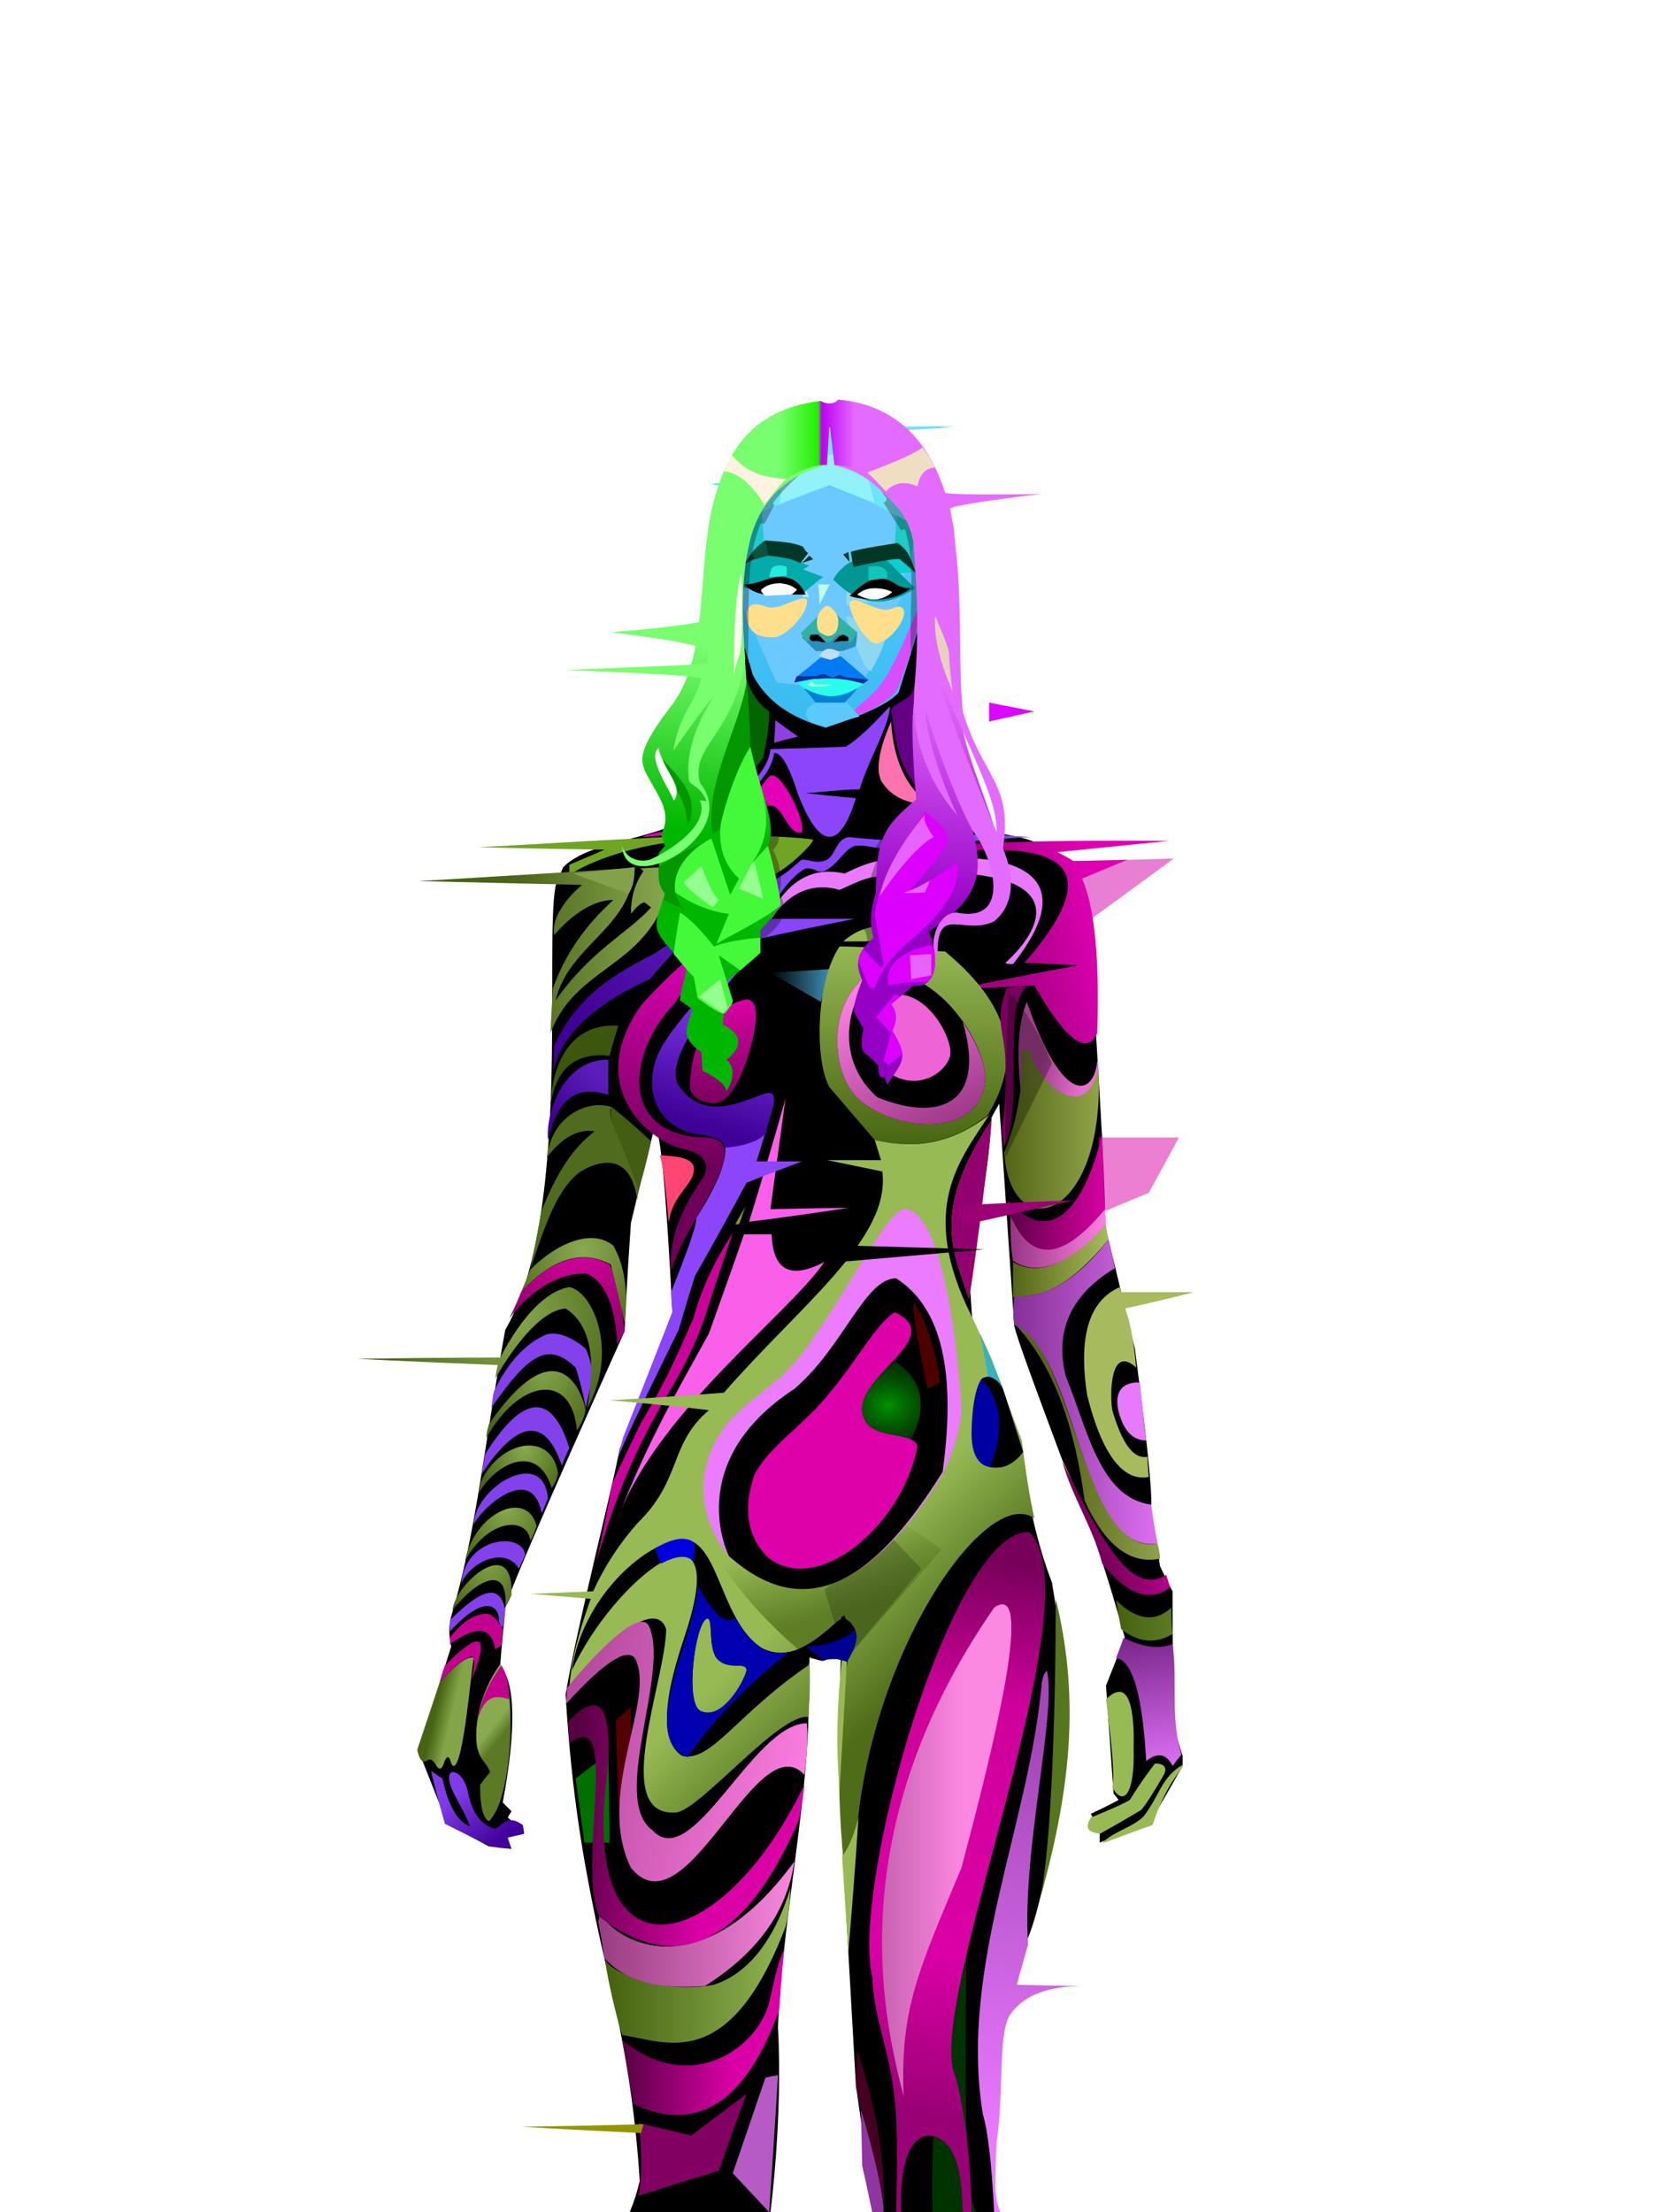 <?xml version="1.0" encoding="UTF-8"?><svg width="1320px" height="1760px" viewBox="0 0 1320 1760" version="1.1" xmlns="http://www.w3.org/2000/svg" xmlns:xlink="http://www.w3.org/1999/xlink"><defs><linearGradient x1="45%" y1="58%" x2="56%" y2="58%" id="id-76160"><stop stop-color="#036400" offset="0%"></stop><stop stop-color="#640083" offset="100%"></stop></linearGradient><linearGradient x1="100%" y1="14%" x2="36%" y2="14%" id="id-76161"><stop stop-color="#8AA94F" offset="0%"></stop><stop stop-color="#496318" offset="100%"></stop></linearGradient><linearGradient x1="79%" y1="12%" x2="21%" y2="81%" id="id-76162"><stop stop-color="#5C1DBB" offset="0%"></stop><stop stop-color="#400097" offset="100%"></stop></linearGradient><linearGradient x1="77%" y1="12%" x2="22%" y2="81%" id="id-76163"><stop stop-color="#5C1DBB" offset="0%"></stop><stop stop-color="#400097" offset="100%"></stop></linearGradient><linearGradient x1="50%" y1="13%" x2="50%" y2="73%" id="id-76164"><stop stop-color="#E300B7" offset="0%"></stop><stop stop-color="#6F0057" offset="100%"></stop></linearGradient><linearGradient x1="26%" y1="31%" x2="78%" y2="84%" id="id-76165"><stop stop-color="#7F3BE9" offset="0%"></stop><stop stop-color="#42019B" offset="100%"></stop></linearGradient><linearGradient x1="48%" y1="38%" x2="52%" y2="50%" id="id-76166"><stop stop-color="#89AA4E" offset="0%"></stop><stop stop-color="#5C7A26" offset="100%"></stop></linearGradient><linearGradient x1="63%" y1="50%" x2="37%" y2="38%" id="id-76167"><stop stop-color="#84A547" offset="0%"></stop><stop stop-color="#476314" offset="100%"></stop></linearGradient><radialGradient cx="58%" cy="24%" r="100%" id="id-76168" fx="58%" fy="24%" gradientTransform=" translate(0.578,0.238) scale(0.761,1) rotate(90) translate(-0.578,-0.238)"><stop stop-color="#8AAB50" offset="0%"></stop><stop stop-color="#496515" offset="100%"></stop></radialGradient><radialGradient cx="58%" cy="24%" r="100%" id="id-76169" fx="58%" fy="24%" gradientTransform=" translate(0.578,0.238) scale(0.755,1) rotate(90) translate(-0.578,-0.238)"><stop stop-color="#8AAB50" offset="0%"></stop><stop stop-color="#496515" offset="100%"></stop></radialGradient><radialGradient cx="58%" cy="24%" r="100%" id="id-76170" fx="58%" fy="24%" gradientTransform=" translate(0.578,0.238) scale(0.602,1) rotate(90) translate(-0.578,-0.238)"><stop stop-color="#8AAB50" offset="0%"></stop><stop stop-color="#496515" offset="100%"></stop></radialGradient><radialGradient cx="58%" cy="24%" r="100%" id="id-76171" fx="58%" fy="24%" gradientTransform=" translate(0.578,0.238) scale(0.665,1) rotate(90) translate(-0.578,-0.238)"><stop stop-color="#8AAB50" offset="0%"></stop><stop stop-color="#496515" offset="100%"></stop></radialGradient><radialGradient cx="58%" cy="24%" r="100%" id="id-76172" fx="58%" fy="24%" gradientTransform=" translate(0.578,0.238) scale(0.500,1) rotate(90) translate(-0.578,-0.238)"><stop stop-color="#8AAB50" offset="0%"></stop><stop stop-color="#496515" offset="100%"></stop></radialGradient><radialGradient cx="60%" cy="0%" r="93%" id="id-76173" fx="60%" fy="0%" gradientTransform=" translate(0.604,0) scale(0.769,1) rotate(149) translate(-0.604,0)"><stop stop-color="#DD00A4" offset="0%"></stop><stop stop-color="#97006F" offset="100%"></stop></radialGradient><radialGradient cx="58%" cy="24%" r="100%" id="id-76174" fx="58%" fy="24%" gradientTransform=" translate(0.578,0.238) scale(0.823,1) rotate(90) translate(-0.578,-0.238)"><stop stop-color="#8AAB50" offset="0%"></stop><stop stop-color="#496515" offset="100%"></stop></radialGradient><linearGradient x1="26%" y1="47%" x2="9%" y2="91%" id="id-76175"><stop stop-color="#8A44FA" offset="0%"></stop><stop stop-color="#3E0096" offset="100%"></stop></linearGradient><linearGradient x1="75%" y1="50%" x2="39%" y2="58%" id="id-76176"><stop stop-color="#DF00B2" offset="0%"></stop><stop stop-color="#A50081" offset="100%"></stop></linearGradient><linearGradient x1="50%" y1="0%" x2="50%" y2="100%" id="id-76177"><stop stop-color="#DB00A5" offset="0%"></stop><stop stop-color="#76005B" offset="100%"></stop></linearGradient><linearGradient x1="100%" y1="50%" x2="0%" y2="50%" id="id-76178"><stop stop-color="#3C8CB5" offset="0%"></stop><stop stop-color="#3E8FB0" offset="100%" stop-opacity="0"></stop></linearGradient><linearGradient x1="50%" y1="0%" x2="50%" y2="100%" id="id-76179"><stop stop-color="#95B753" offset="0%"></stop><stop stop-color="#476310" offset="100%"></stop></linearGradient><linearGradient x1="20%" y1="11%" x2="61%" y2="100%" id="id-76180"><stop stop-color="#FF80E4" offset="0%"></stop><stop stop-color="#993584" offset="100%"></stop></linearGradient><linearGradient x1="77%" y1="82%" x2="23%" y2="64%" id="id-76181"><stop stop-color="#E670CE" offset="0%"></stop><stop stop-color="#A53E8F" offset="100%"></stop></linearGradient><linearGradient x1="0%" y1="50%" x2="100%" y2="50%" id="id-76182"><stop stop-color="#546516" offset="0%"></stop><stop stop-color="#94A84C" offset="100%"></stop></linearGradient><linearGradient x1="53%" y1="66%" x2="65%" y2="84%" id="id-76183"><stop stop-color="#97BA55" offset="0%"></stop><stop stop-color="#4F6C19" offset="100%"></stop></linearGradient><linearGradient x1="37%" y1="40%" x2="50%" y2="79%" id="id-76184"><stop stop-color="#5B7A22" offset="0%" stop-opacity="0"></stop><stop stop-color="#5E7D25" offset="100%"></stop></linearGradient><linearGradient x1="50%" y1="0%" x2="58%" y2="100%" id="id-76185"><stop stop-color="#7C278E" offset="0%"></stop><stop stop-color="#DA6EF0" offset="100%"></stop></linearGradient><linearGradient x1="100%" y1="50%" x2="0%" y2="50%" id="id-76186"><stop stop-color="#5C7A23" offset="0%"></stop><stop stop-color="#45610F" offset="100%"></stop></linearGradient><linearGradient x1="82%" y1="50%" x2="18%" y2="84%" id="id-76187"><stop stop-color="#B60089" offset="0%"></stop><stop stop-color="#570042" offset="100%"></stop></linearGradient><linearGradient x1="100%" y1="58%" x2="29%" y2="58%" id="id-76188"><stop stop-color="#8EA149" offset="0%"></stop><stop stop-color="#566619" offset="100%"></stop></linearGradient><linearGradient x1="100%" y1="50%" x2="0%" y2="50%" id="id-76189"><stop stop-color="#DC6FF0" offset="0%"></stop><stop stop-color="#853096" offset="100%"></stop></linearGradient><linearGradient x1="100%" y1="50%" x2="0%" y2="50%" id="id-76190"><stop stop-color="#A7BC5B" offset="0%"></stop><stop stop-color="#556517" offset="100%"></stop></linearGradient><linearGradient x1="100%" y1="50%" x2="0%" y2="50%" id="id-76191"><stop stop-color="#FD81E4" offset="0%"></stop><stop stop-color="#983583" offset="100%"></stop></linearGradient><filter width="119%" height="104%" x="-9%" y="-2%" id="id-76192" filterUnits="objectBoundingBox"><feGaussianBlur in="SourceGraphic" stdDeviation="1"></feGaussianBlur></filter><filter width="157%" height="113%" x="-28%" y="-6%" id="id-76193" filterUnits="objectBoundingBox"><feGaussianBlur in="SourceGraphic" stdDeviation="3"></feGaussianBlur></filter><linearGradient x1="100%" y1="50%" x2="0%" y2="50%" id="id-76194"><stop stop-color="#D700A2" offset="0%"></stop><stop stop-color="#5A0045" offset="100%"></stop></linearGradient><linearGradient x1="68%" y1="50%" x2="0%" y2="50%" id="id-76195"><stop stop-color="#DA00A6" offset="0%"></stop><stop stop-color="#570042" offset="100%"></stop></linearGradient><linearGradient x1="100%" y1="50%" x2="2%" y2="50%" id="id-76196"><stop stop-color="#94B754" offset="0%"></stop><stop stop-color="#466210" offset="100%"></stop></linearGradient><linearGradient x1="100%" y1="50%" x2="0%" y2="50%" id="id-76197"><stop stop-color="#F987DE" offset="0%"></stop><stop stop-color="#973D80" offset="100%"></stop></linearGradient><linearGradient x1="58%" y1="55%" x2="2%" y2="50%" id="id-76198"><stop stop-color="#DB00A5" offset="0%"></stop><stop stop-color="#590044" offset="100%"></stop></linearGradient><linearGradient x1="93%" y1="80%" x2="-9%" y2="50%" id="id-76199"><stop stop-color="#FC7EE1" offset="0%"></stop><stop stop-color="#B1479A" offset="100%"></stop></linearGradient><linearGradient x1="53%" y1="5%" x2="49%" y2="86%" id="id-76200"><stop stop-color="#78005B" offset="0%"></stop><stop stop-color="#CE009B" offset="25%"></stop><stop stop-color="#DB00A5" offset="71%"></stop><stop stop-color="#9A0075" offset="100%"></stop></linearGradient><linearGradient x1="64%" y1="43%" x2="0%" y2="43%" id="id-76201"><stop stop-color="#FC89E1" offset="0%"></stop><stop stop-color="#AC4C95" offset="100%"></stop></linearGradient><linearGradient x1="48%" y1="88%" x2="51%" y2="13%" id="id-76202"><stop stop-color="#EA7AFF" offset="0%"></stop><stop stop-color="#A547B8" offset="100%"></stop></linearGradient><radialGradient cx="51%" cy="58%" r="134%" id="id-76203" fx="51%" fy="58%" gradientTransform=" translate(0.509,0.584) scale(1,0.816) rotate(7) translate(-0.509,-0.584)"><stop stop-color="#00C400" offset="0%" stop-opacity="0.748"></stop><stop stop-color="#000000" offset="100%" stop-opacity="0"></stop></radialGradient><linearGradient x1="63%" y1="15%" x2="50%" y2="100%" id="id-76204"><stop stop-color="#57CBFF" offset="0%"></stop><stop stop-color="#3ABCF1" offset="100%"></stop></linearGradient><filter width="104%" height="104%" x="-2%" y="-2%" id="id-76205" filterUnits="objectBoundingBox"><feGaussianBlur in="SourceGraphic" stdDeviation="1"></feGaussianBlur></filter><filter width="119%" height="114%" x="-9%" y="-7%" id="id-76206" filterUnits="objectBoundingBox"><feGaussianBlur in="SourceGraphic" stdDeviation="1"></feGaussianBlur></filter><filter width="121%" height="112%" x="-10%" y="-6%" id="id-76207" filterUnits="objectBoundingBox"><feGaussianBlur in="SourceGraphic" stdDeviation="1"></feGaussianBlur></filter><filter width="125%" height="125%" x="-12%" y="-12%" id="id-76208" filterUnits="objectBoundingBox"><feGaussianBlur in="SourceGraphic" stdDeviation="1"></feGaussianBlur></filter><filter width="133%" height="114%" x="-17%" y="-7%" id="id-76209" filterUnits="objectBoundingBox"><feGaussianBlur in="SourceGraphic" stdDeviation="1"></feGaussianBlur></filter><filter width="117%" height="132%" x="-8%" y="-16%" id="id-76210" filterUnits="objectBoundingBox"><feGaussianBlur in="SourceGraphic" stdDeviation="2"></feGaussianBlur></filter><filter width="127%" height="150%" x="-14%" y="-25%" id="id-76211" filterUnits="objectBoundingBox"><feGaussianBlur in="SourceGraphic" stdDeviation="3"></feGaussianBlur></filter><filter width="114%" height="123%" x="-7%" y="-11%" id="id-76212" filterUnits="objectBoundingBox"><feGaussianBlur in="SourceGraphic" stdDeviation="1"></feGaussianBlur></filter><filter width="113%" height="127%" x="-7%" y="-13%" id="id-76213" filterUnits="objectBoundingBox"><feGaussianBlur in="SourceGraphic" stdDeviation="1"></feGaussianBlur></filter><filter width="139%" height="151%" x="-19%" y="-25%" id="id-76214" filterUnits="objectBoundingBox"><feGaussianBlur in="SourceGraphic" stdDeviation="1"></feGaussianBlur></filter><filter width="142%" height="166%" x="-21%" y="-33%" id="id-76215" filterUnits="objectBoundingBox"><feGaussianBlur in="SourceGraphic" stdDeviation="1"></feGaussianBlur></filter><filter width="103%" height="108%" x="-2%" y="-4%" id="id-76216" filterUnits="objectBoundingBox"><feGaussianBlur in="SourceGraphic" stdDeviation="1"></feGaussianBlur></filter><filter width="182%" height="252%" x="-41%" y="-76%" id="id-76217" filterUnits="objectBoundingBox"><feGaussianBlur in="SourceGraphic" stdDeviation="20"></feGaussianBlur></filter><filter width="114%" height="127%" x="-7%" y="-13%" id="id-76218" filterUnits="objectBoundingBox"><feGaussianBlur in="SourceGraphic" stdDeviation="1"></feGaussianBlur></filter><filter width="137%" height="164%" x="-19%" y="-32%" id="id-76219" filterUnits="objectBoundingBox"><feGaussianBlur in="SourceGraphic" stdDeviation="1"></feGaussianBlur></filter><filter width="114%" height="151%" x="-7%" y="-25%" id="id-76220" filterUnits="objectBoundingBox"><feGaussianBlur in="SourceGraphic" stdDeviation="1"></feGaussianBlur></filter><linearGradient x1="51%" y1="41%" x2="50%" y2="75%" id="id-76221"><stop stop-color="#E46BFF" offset="0%"></stop><stop stop-color="#9400C4" offset="100%"></stop></linearGradient><linearGradient x1="50%" y1="36%" x2="49%" y2="63%" id="id-76222"><stop stop-color="#78FE6F" offset="0%"></stop><stop stop-color="#00B700" offset="100%"></stop></linearGradient><linearGradient x1="45%" y1="13%" x2="61%" y2="13%" id="id-76223"><stop stop-color="#78FE6F" offset="0%"></stop><stop stop-color="#22F000" offset="51%"></stop><stop stop-color="#BD00F3" offset="56%"></stop><stop stop-color="#E46BFF" offset="100%"></stop></linearGradient></defs><g transform=" translate(284,318)" id="id-76224"><polygon points="307 198 294 295 466 340 442 198" fill="url(#id-76160)" id="id-76225"></polygon><g transform=" translate(0,2)" id="id-76226"><path d=" M 510,1440 C 444,1440 411,1440 411,1440 C 402,1373 397,1339 397,1339 C 388,1183 384,1105 384,1105 C 384,1062 384,1027 385,998 C 371,1002 363,1000 357,998 C 368,1073 338,1201 335,1293 C 339,1364 329,1440 329,1440 C 254,1440 217,1440 217,1440 C 220,1433 223,1424 225,1415 C 219,1319 201,1260 190,1207 C 181,1163 171,1111 166,1028 C 176,970 203,865 209,833 C 237,760 251,724 251,724 C 246,630 242,581 237,576 C 224,627 218,653 218,653 C 214,711 213,739 213,739 C 148,884 116,958 118,961 C 115,990 114,1005 114,1005 C 126,1019 127,1055 116,1114 C 121,1119 123,1121 123,1121 C 121,1124 120,1126 120,1126 C 129,1134 133,1137 133,1137 C 123,1140 118,1141 118,1141 C 120,1147 120,1150 120,1150 C 110,1149 105,1149 105,1149 C 83,1137 72,1131 72,1131 C 57,1093 49,1073 49,1073 C 66,1018 75,990 75,990 C 73,981 73,974 75,966 C 95,899 100,837 118,738 C 171,648 149,435 158,385 C 160,380 162,375 164,370 C 194,340 272,355 323,283 C 326,270 328,258 328,246 C 317,239 309,224 305,201 C 297,200 292,197 290,193 C 286,179 283,174 283,153 C 282,144 285,138 289,135 C 289,56 316,16 371,13 C 413,17 458,23 460,125 C 463,132 468,138 470,145 C 472,171 467,190 456,201 C 449,201 450,216 441,232 C 438,237 427,240 425,245 C 430,269 426,311 492,340 C 519,344 535,347 541,351 C 556,357 566,362 571,367 C 591,407 588,502 588,502 C 594,597 596,647 595,654 C 611,720 619,753 619,753 C 628,822 633,865 632,882 C 637,911 639,926 639,926 C 645,939 649,946 649,946 C 649,1017 650,1052 650,1052 C 654,1069 657,1077 657,1077 C 657,1082 657,1085 657,1085 C 640,1115 631,1130 631,1130 C 604,1140 591,1146 591,1146 C 591,1140 591,1137 591,1137 C 586,1128 584,1123 584,1123 C 599,1116 606,1112 606,1112 C 604,1109 602,1107 602,1107 C 598,1050 596,1021 596,1021 C 606,996 611,983 611,983 C 595,925 579,878 561,841 C 539,782 526,747 523,735 C 515,617 511,558 511,558 C 509,562 507,565 505,569 C 503,616 487,692 487,692 C 489,721 490,736 490,736 C 508,769 520,799 527,827 C 533,871 541,908 553,939 C 564,1005 568,1043 566,1053 C 555,1142 544,1199 533,1224 L 510,1306 C 504,1387 504,1432 510,1440 Z" fill="#000000" id="id-76227"></path><g transform=" translate(0,242)" id="id-76228"><path d=" M 425,12 C 415,35 413,50 417,59 C 424,71 437,78 456,78 C 437,65 427,43 425,12 Z" fill="#FF72B0" id="id-76229"></path><path d=" M 397,73 C 384,115 368,114 351,70 C 344,48 338,37 332,37 C 329,58 305,76 288,86 C 292,77 327,58 329,34 C 369,33 389,32 389,32 C 399,26 410,15 424,0 C 424,15 407,42 400,66 C 387,66 373,68 357,69 C 384,72 397,73 397,73 Z" fill="#8C45FB" id="id-76230"></path><path d=" M 351,24 C 338,27 332,29 332,29 L 333,11 C 345,20 351,24 351,24 Z" fill="#903FE3" id="id-76231"></path><path d=" M 307,103 C 273,101 247,102 228,104 C 228,100 277,97 296,86 C 321,71 326,54 330,55 C 338,53 357,90 354,100 C 343,104 339,77 328,79 C 314,85 307,93 307,103 Z" fill="#E300B7" id="id-76232"></path><path d=" M 363,106 C 363,110 334,138 323,136 C 319,129 311,109 284,107 C 252,104 199,115 169,134 C 169,129 169,126 169,126 C 188,118 197,114 197,114 C 131,113 97,112 97,112 C 138,110 181,107 226,105 C 284,101 345,103 363,106 Z" fill="#70A424" id="id-76233"></path><path d=" M 218,165 C 218,152 221,141 228,131 C 226,129 225,129 225,129 C 236,128 245,128 251,128 C 241,209 176,201 154,260 C 155,236 156,224 156,224 C 166,196 183,173 204,154 C 179,154 157,182 157,182 C 155,171 162,157 179,142 C 92,140 49,139 49,139 C 147,133 204,130 221,128 C 218,177 169,189 158,234 C 186,194 216,180 234,160 L 229,156 C 226,156 223,159 218,165 Z" fill="url(#id-76161)" id="id-76234"></path><path d=" M 216,149 L 172,133 L 221,128 C 221,139 219,145 216,149 Z" fill="#82A149" id="id-76235"></path><path d=" M 277,136 C 271,130 265,128 259,128 C 257,134 265,159 250,177 C 246,187 244,191 246,189 C 257,179 271,183 277,136 Z" fill="#89A94F" id="id-76236"></path><path d=" M 281,124 C 284,131 286,135 286,135 C 282,150 278,161 275,168 C 262,186 248,199 233,217 C 185,239 159,265 156,294 C 157,278 157,270 157,270 C 175,230 205,213 236,197 C 266,179 281,154 281,124 Z" fill="url(#id-76162)" id="id-76237"></path><path d=" M 208,254 C 203,270 201,278 201,278 C 174,275 158,288 154,318 C 154,307 158,251 208,254 Z" fill="#3C560D" id="id-76238"></path><path d=" M 200,281 C 200,293 200,303 200,309 C 163,297 156,331 152,345 C 150,327 162,281 200,281 Z" fill="url(#id-76163)" id="id-76239"></path><path d=" M 299,141 C 297,184 269,189 226,238 C 181,302 231,345 259,352 C 289,358 274,377 274,377 C 256,403 248,427 250,449 C 262,408 318,347 279,343 C 210,343 213,278 253,236 C 274,204 304,194 299,141 Z" fill="url(#id-76164)" id="id-76240"></path><path d=" M 203,319 C 197,330 218,358 224,385 C 227,375 231,361 234,346 C 218,331 207,322 203,319 Z" fill="#435E13" id="id-76241"></path><path d=" M 223,393 C 223,389 224,388 224,384 C 216,355 196,325 203,319 C 189,313 156,321 151,359 C 163,343 176,336 189,338 C 177,348 163,361 147,401 L 138,448 C 150,411 160,383 178,370 C 200,357 219,361 223,393 Z" fill="#506B1D" id="id-76242"></path><path d=" M 241,357 C 245,371 247,399 248,411 C 251,387 270,380 268,366 C 265,358 252,358 241,357 Z" fill="#FF4574" id="id-76243"></path><path d=" M 391,399 C 338,407 312,410 312,410 C 332,345 341,312 341,312 L 329,400 C 370,399 391,399 391,399 Z" fill="#F95FE8" id="id-76244"></path><path d=" M 354,362 C 325,373 310,379 310,379 C 283,429 269,453 269,453 C 260,482 256,496 256,496 C 226,557 210,590 208,598 C 210,587 212,581 212,581 C 238,515 251,482 251,482 C 250,471 250,466 250,466 C 263,433 270,414 270,407 C 286,382 294,363 293,351 C 310,346 325,339 325,339 L 318,362 C 342,362 354,362 354,362 Z" fill="#8C45FB" id="id-76245"></path><path d=" M 304,412 C 302,412 301,412 301,412 L 309,398 C 306,407 304,412 304,412 Z" fill="#91951F" id="id-76246"></path><path d=" M 299,419 C 284,442 274,464 268,486 C 250,528 241,545 226,570 C 211,601 203,618 203,619 C 199,641 195,662 190,682 C 203,638 218,595 251,541 C 262,522 272,502 279,479 C 292,439 299,419 299,419 Z" fill="#CC009A" id="id-76247"></path><path d=" M 308,420 C 322,420 330,420 330,420 C 331,449 345,456 372,442 C 343,484 243,558 209,642 C 232,584 254,546 280,499 C 299,446 308,420 308,420 Z" fill="#F95FE8" id="id-76248"></path><path d=" M 133,897 C 124,899 120,900 120,900 C 122,906 123,909 123,909 C 111,908 106,907 106,907 C 82,895 70,889 70,889 C 62,861 59,847 59,847 C 65,851 68,853 68,853 C 73,876 81,888 90,891 C 84,874 68,855 75,848 C 80,847 85,852 88,862 C 91,879 98,890 110,893 C 116,890 120,881 132,890 C 133,895 133,897 133,897 Z" fill="url(#id-76165)" id="id-76249"></path><path d=" M 114,762 C 127,776 125,868 105,887 C 100,884 98,875 98,858 C 103,851 106,848 106,848 C 102,837 94,838 95,815 C 96,797 102,779 114,762 Z" fill="url(#id-76166)" id="id-76250"></path><path d=" M 93,757 C 91,765 85,842 77,843 C 74,842 75,836 72,836 C 69,838 69,845 66,845 C 63,845 63,840 59,838 C 56,837 55,841 52,839 C 49,837 48,830 48,830 L 66,776 C 80,761 89,755 93,757 Z" fill="url(#id-76167)" id="id-76251"></path><path d=" M 96,807 C 100,790 108,785 121,790 C 121,780 120,771 115,763 C 104,778 98,792 96,807 Z" fill="#C40090" id="id-76252"></path><path d=" M 91,775 C 106,738 99,734 70,763 C 67,771 66,776 66,776 C 78,763 86,757 91,756 C 96,756 91,775 91,775 Z" fill="#C40090" id="id-76253"></path><path d=" M 110,750 C 107,732 95,731 74,746 C 74,743 74,741 74,741 C 83,729 92,723 101,722 C 109,720 116,734 116,734 L 115,747 C 112,749 110,750 110,750 Z" fill="#C40090" id="id-76254"></path><path d=" M 74,736 C 74,730 74,727 74,727 C 100,701 114,698 118,719 C 117,729 116,733 116,733 C 115,732 114,731 113,728 C 114,718 104,703 74,736 Z" fill="#8341EB" id="id-76255"></path><path d=" M 118,717 C 121,681 95,695 76,719 C 78,698 125,657 123,707 C 121,712 119,715 118,717 Z" fill="url(#id-76168)" id="id-76256"></path><path d=" M 129,686 C 132,679 134,675 134,675 C 131,656 86,661 83,698 C 89,682 117,667 129,686 Z" fill="#8341EB" id="id-76257"></path><path d=" M 86,680 C 104,646 136,644 138,664 C 141,658 141,658 143,652 C 135,622 93,642 86,680 Z" fill="url(#id-76169)" id="id-76258"></path><path d=" M 93,651 C 97,640 139,600 147,642 C 149,638 149,637 152,630 C 148,588 93,622 93,651 Z" fill="#8341EB" id="id-76259"></path><path d=" M 155,622 C 158,617 159,616 160,610 C 155,577 115,583 99,616 C 98,618 98,621 97,626 C 108,605 143,583 155,622 Z" fill="url(#id-76170)" id="id-76260"></path><path d=" M 163,604 C 167,594 169,590 169,590 C 155,545 132,547 102,595 L 99,611 C 128,567 150,565 163,604 Z" fill="#8341EB" id="id-76261"></path><path d=" M 175,576 C 177,573 180,569 182,560 C 178,540 157,496 105,571 C 104,575 103,578 103,582 C 129,535 171,529 175,576 Z" fill="url(#id-76171)" id="id-76262"></path><path d=" M 182,558 C 179,542 176,532 174,526 C 153,506 138,513 107,558 C 108,549 109,545 109,545 C 120,522 134,507 150,500 C 160,496 174,504 182,511 C 190,529 187,536 182,558 Z" fill="#8341EB" id="id-76263"></path><path d=" M 183,559 C 191,518 185,491 166,479 C 139,481 110,535 110,535 C 111,528 112,524 112,524 C 37,521 0,519 0,519 C 76,518 114,518 114,518 C 132,484 151,465 169,462 C 187,465 209,512 183,559 Z" fill="url(#id-76172)" id="id-76264"></path><path d=" M 207,508 C 211,501 213,497 213,497 C 210,471 206,453 201,444 C 166,424 131,465 131,465 C 125,480 121,487 121,487 C 140,463 161,451 182,451 C 207,460 207,508 207,508 Z" fill="url(#id-76173)" id="id-76265"></path><path d=" M 213,491 C 216,465 213,445 204,429 C 187,415 159,427 138,448 L 131,465 C 154,441 178,431 202,444 C 206,460 210,476 213,491 Z" fill="url(#id-76174)" id="id-76266"></path><path d=" M 326,339 C 317,350 293,351 293,351 C 291,345 285,342 274,341 C 241,337 227,308 239,278 C 248,255 290,215 304,192 C 314,172 307,159 319,139 C 333,144 350,124 354,122 C 357,121 366,126 374,122 C 381,118 381,106 391,104 C 432,108 451,108 489,102 C 511,102 536,104 536,104 C 516,105 502,106 493,107 C 464,110 440,113 423,113 C 408,113 408,110 396,111 C 386,115 385,124 372,131 C 366,133 364,128 357,129 C 352,131 337,143 326,169 C 373,169 396,169 396,169 C 366,175 341,180 320,185 C 319,186 318,189 317,190 C 314,206 243,269 255,300 C 279,339 323,303 330,308 C 336,312 326,330 326,339 Z" fill="url(#id-76175)" id="id-76267"></path><path d=" M 650,121 C 605,154 583,170 583,170 L 570,123 C 624,122 650,121 650,121 Z" fill="#D300A8" fill-opacity="0.500" id="id-76268"></path><path d=" M 594,402 C 618,392 630,387 630,387 C 646,358 654,343 654,343 L 590,343 C 592,382 594,402 594,402 Z" fill="#DA00A5" fill-opacity="0.500" id="id-76269"></path><path d=" M 330,169 C 328,169 327,169 327,169 C 342,139 362,127 388,133 C 412,121 427,119 434,127 C 465,116 599,108 522,205 C 519,205 517,205 516,204 C 549,174 570,125 432,133 C 429,136 428,137 428,137 C 411,132 400,139 384,146 C 364,140 344,147 330,169 Z" fill="#E979FF" id="id-76270"></path><path d=" M 437,116 C 452,110 462,110 467,115 C 499,116 626,96 531,204 C 560,205 574,206 574,206 C 509,218 477,225 477,225 C 518,223 539,222 539,222 C 564,266 581,278 589,260 C 591,201 587,160 577,137 L 613,122 C 585,123 570,123 570,123 C 562,118 557,116 557,116 L 646,107 C 532,106 462,109 437,116 Z" fill="url(#id-76176)" id="id-76271"></path><path d=" M 310,233 C 320,234 320,251 310,282 C 301,308 291,319 279,315 C 272,314 266,310 265,303 C 265,291 268,242 310,233 Z" fill="url(#id-76177)" id="id-76272"></path><path d=" M 376,209 C 372,227 369,235 369,235 L 329,212 C 360,210 376,209 376,209 Z" fill="url(#id-76178)" id="id-76273"></path><path d=" M 417,232 C 410,235 402,267 420,289 C 443,308 468,293 472,278 C 475,264 450,217 417,232 Z" fill="#EE63D5" id="id-76274"></path><path d=" M 386,191 C 400,191 427,193 468,195 C 526,243 526,285 502,325 C 476,346 446,353 412,345 C 412,345 400,331 376,303 C 364,282 365,219 384,191 C 385,191 385,191 385,191 Z M 409,211 C 372,238 381,286 391,302 C 409,336 497,351 500,296 C 500,268 462,205 409,211 Z" fill="url(#id-76179)" id="id-76275"></path><path d=" M 409,211 C 421,210 432,212 442,216 C 433,213 425,211 416,212 C 397,219 373,274 414,311 C 469,333 500,311 482,251 C 493,267 500,284 500,296 C 497,351 409,336 391,302 C 381,286 372,238 409,211 Z M 453,222 C 464,229 474,239 481,249 C 472,237 463,228 453,222 Z" fill="url(#id-76180)" id="id-76275"></path><path d=" M 589,282 C 587,308 563,322 533,235 C 526,252 525,275 528,305 C 568,333 584,321 590,292 C 590,288 590,285 589,282 Z" fill="url(#id-76181)" id="id-76277"></path><path d=" M 536,276 C 537,291 578,338 590,288 C 596,410 520,431 515,355 C 526,328 530,301 529,276 C 529,273 534,272 536,276 Z" fill="url(#id-76182)" id="id-76278"></path><path d=" M 533,223 C 530,222 522,223 517,224 C 506,254 517,258 516,291 C 517,317 513,337 513,337 C 514,343 514,347 515,350 C 531,319 513,238 533,223 Z" fill="#78005C" id="id-76279"></path><path d=" M 188,704 C 197,684 209,666 223,650 C 259,615 248,587 280,560 C 259,557 201,552 201,552 C 237,550 267,548 292,546 C 354,475 425,423 418,370 C 389,364 374,361 374,361 L 417,361 L 412,345 C 443,352 472,349 503,325 C 480,361 446,399 489,485 C 500,508 505,519 505,519 C 521,563 529,584 529,584 C 532,608 535,628 539,646 C 503,620 416,740 399,882 C 397,903 390,913 387,916 C 382,865 382,808 391,756 C 380,760 359,758 360,756 C 361,779 360,795 359,804 C 336,801 273,878 254,880 C 201,884 246,774 246,734 C 237,707 190,752 169,780 C 170,770 171,761 174,749 C 179,729 184,716 186,710 L 138,706 L 188,704 Z" fill="url(#id-76183)" id="id-76227"></path><path d=" M 465,671 L 391,756 C 377,758 366,758 358,756 C 312,718 291,686 270,650 C 333,646 390,610 465,671 Z" fill="url(#id-76184)" id="id-76281"></path><path d=" M 386,757 C 389,757 390,757 390,757 L 384,863 C 381,827 382,792 386,757 Z" fill="#97BA55" id="id-76282"></path><path d=" M 519,228 C 536,243 553,284 553,284 L 516,359 C 516,295 517,251 519,228 Z" fill="#000000" fill-opacity="0.300" id="id-76283"></path><path d=" M 591,897 C 586,896 583,895 582,893 C 580,890 584,884 584,884 C 596,879 606,875 615,870 C 624,855 635,841 635,841 C 642,841 645,844 642,850 C 635,862 629,872 624,878 C 609,887 591,897 591,897 Z" fill="#97BA55" id="id-76284"></path><path d=" M 657,842 C 657,847 645,854 633,890 C 612,897 594,905 593,904 C 604,894 617,892 626,883 C 639,866 640,852 657,842 Z" fill="#97BA55" id="id-76285"></path><path d=" M 596,790 C 601,829 603,852 601,860 C 610,876 619,865 618,829 C 619,788 611,775 596,790 Z" fill="#97BA55" id="id-76286"></path><path d=" M 649,843 C 644,833 637,832 628,839 C 625,786 617,759 604,757 C 608,747 610,741 610,741 C 626,749 639,750 649,746 C 653,776 647,803 656,834 C 651,840 649,843 649,843 Z" fill="url(#id-76185)" id="id-76287"></path><path d=" M 648,717 C 648,731 649,738 649,738 C 635,746 622,745 608,734 L 604,711 C 620,727 635,729 648,717 Z" fill="url(#id-76186)" id="id-76288"></path><path d=" M 647,701 C 646,698 645,694 644,691 C 618,707 596,672 561,600 C 569,629 586,654 593,682 C 613,707 631,713 647,701 Z" fill="url(#id-76187)" id="id-76289"></path><path d=" M 639,678 C 639,674 638,670 637,666 C 579,678 569,509 524,492 C 554,524 571,572 579,632 C 595,667 615,683 639,678 Z" fill="url(#id-76188)" id="id-76290"></path><path d=" M 637,666 C 635,655 633,644 632,635 C 591,630 581,574 564,533 C 555,497 568,468 603,447 C 600,431 598,424 598,424 C 575,454 550,471 523,469 C 522,479 522,487 523,492 C 573,513 576,676 637,666 Z" fill="url(#id-76189)" id="id-76291"></path><path d=" M 630,613 C 629,602 629,597 629,597 C 618,599 609,587 601,560 C 599,548 599,507 620,526 C 618,504 615,488 611,479 C 648,471 666,466 666,466 C 627,466 608,466 608,466 C 607,463 607,462 607,462 C 582,473 574,502 581,548 C 593,596 610,617 630,613 Z" fill="#A7BB5E" id="id-76292"></path><path d=" M 623,538 C 626,569 628,584 628,584 C 617,584 610,576 606,561 C 600,535 623,538 623,538 Z" fill="#E679FC" id="id-76293"></path><path d=" M 598,424 C 596,416 596,412 596,412 C 569,441 544,455 522,442 C 522,451 522,460 522,470 C 537,468 559,472 598,424 Z" fill="url(#id-76190)" id="id-76294"></path><path d=" M 596,412 C 596,408 595,400 595,400 C 574,426 539,454 520,404 C 520,419 520,431 522,441 C 536,451 562,451 596,412 Z" fill="url(#id-76191)" id="id-76295"></path><path d=" M 505,329 C 500,382 489,462 487,471 C 473,431 458,400 505,329 Z" fill="#C6CC1B" id="id-76296" filter="url(#id-76192)"></path><path d=" M 505,329 C 500,382 489,462 487,471 C 473,431 458,400 505,329 Z" fill="#93006F" id="id-76296" filter="url(#id-76193)"></path><path d=" M 514,542 C 502,513 496,499 496,499 L 503,538 C 511,541 514,542 514,542 Z" fill="#3AB2BA" id="id-76300"></path><path d=" M 595,400 C 594,373 593,353 593,339 C 586,373 561,441 518,393 L 518,400 C 534,443 560,443 595,400 Z" fill="url(#id-76194)" id="id-76301"></path><path d=" M 482,397 C 481,408 481,413 481,413 L 570,393 C 511,395 482,397 482,397 Z" fill="#9D0076" id="id-76302"></path><path d=" M 387,187 C 430,187 452,186 452,186 C 441,179 429,175 416,175 C 399,175 387,187 387,187 Z" fill="#97BA55" id="id-76303"></path><path d=" M 449,686 C 432,668 423,659 423,659 C 389,688 372,703 372,703 L 389,758 C 429,710 449,686 449,686 Z" fill="#000000" fill-opacity="0.200" id="id-76304"></path><path d=" M 322,749 C 343,760 362,746 381,729 L 382,728 C 383,728 383,727 384,727 L 385,726 L 385,726 L 386,724 C 387,724 387,724 388,723 C 388,725 389,726 390,727 L 391,727 C 391,727 391,727 391,727 L 391,728 L 391,728 L 392,728 C 397,734 402,740 390,760 C 381,757 375,757 372,759 C 371,760 367,759 360,756 C 360,760 360,762 359,763 C 302,802 282,840 259,835 C 232,819 257,752 262,736 C 299,621 205,693 171,767 C 179,710 228,666 257,663 C 288,659 288,727 322,749 Z M 286,757 C 279,747 284,723 278,726 C 269,731 261,792 273,799 C 290,808 308,776 310,767 C 310,759 295,768 286,757 Z" fill="#000000" id="id-76275"></path><path d=" M 237,670 C 240,678 242,682 242,682 C 255,675 264,675 268,681 L 269,666 C 263,660 252,661 237,670 Z" fill="#0000DE" id="id-76306"></path><path d=" M 396,735 C 400,743 394,752 390,760 C 382,757 376,757 372,759 L 357,748 C 371,747 384,745 396,735 Z" fill="#000092" id="id-76307"></path><path d=" M 271,699 C 275,705 289,735 301,725 C 314,748 329,757 344,752 C 310,779 283,807 263,836 C 222,820 271,735 271,699 Z M 286,757 C 279,747 284,723 278,726 C 269,731 261,792 273,799 C 290,808 308,776 310,767 C 310,759 295,768 286,757 Z" fill="#0000B0" id="id-76275"></path><path d=" M 399,884 C 395,900 390,910 386,915 L 391,991 C 397,920 399,884 399,884 Z" fill="#97BA55" id="id-76309"></path><path d=" M 497,535 C 489,546 489,578 489,578 C 489,599 497,608 513,605 C 526,601 530,593 530,593 L 514,543 C 508,534 503,531 497,535 Z" fill="#0000A2" id="id-76310"></path><path d=" M 497,535 C 516,556 513,580 504,605 C 513,607 522,604 530,593 L 514,543 C 510,535 504,532 497,535 Z" fill="#000000" id="id-76311"></path><path d=" M 419,1198 C 413,1198 410,1198 410,1198 C 405,1174 402,1161 402,1161 L 401,1116 C 413,1153 419,1181 419,1198 Z" fill="#8E359F" id="id-76312"></path><path d=" M 419,1198 C 421,1160 414,1117 398,1069 L 397,1098 L 401,1116 C 413,1157 419,1185 419,1198 Z" fill="#450021" id="id-76313"></path><path d=" M 335,1089 C 328,1090 325,1091 325,1091 C 308,1141 299,1167 299,1167 L 328,1198 C 333,1125 335,1089 335,1089 Z" fill="#B65AC6" id="id-76314"></path><path d=" M 310,1104 C 295,1144 288,1165 288,1165 C 245,1178 224,1185 224,1185 C 227,1170 227,1150 224,1127 L 266,1137 C 295,1115 310,1104 310,1104 Z" fill="#830063" id="id-76315"></path><path d=" M 131,1130 C 196,1129 228,1128 228,1128 L 226,1135 C 163,1132 131,1130 131,1130 Z" fill="#919602" id="id-76316"></path><path d=" M 340,989 C 338,1006 336,1037 336,1037 C 310,1110 271,1136 220,1112 C 216,1089 213,1071 211,1061 C 266,1106 319,1067 328,1031 C 333,1009 336,996 340,989 Z" fill="url(#id-76195)" id="id-76317"></path><path d=" M 345,940 C 344,954 343,964 341,971 C 296,1089 245,1062 211,1057 C 208,1048 201,1021 197,996 C 200,1007 244,1025 284,1017 C 309,1009 331,985 345,940 Z" fill="url(#id-76196)" id="id-76318"></path><path d=" M 348,919 C 342,960 318,992 277,1018 C 240,1021 213,1014 197,996 C 194,977 192,967 192,967 C 192,965 193,963 194,961 C 209,985 275,1019 348,919 Z" fill="url(#id-76197)" id="id-76319"></path><path d=" M 200,833 C 201,881 201,904 201,904 C 187,904 181,904 181,904 L 174,853 C 191,840 200,833 200,833 Z" fill="#007000" id="id-76320"></path><path d=" M 493,1198 C 470,1198 458,1198 458,1198 C 457,1142 458,1085 485,989 C 483,1118 485,1188 493,1198 Z" fill="#003300" id="id-76321"></path><path d=" M 218,796 C 210,803 206,807 206,807 C 207,851 208,874 208,874 L 218,865 C 218,819 218,796 218,796 Z" fill="#520000" id="id-76322"></path><path d=" M 356,858 C 355,869 353,878 352,885 C 327,944 276,1027 193,963 C 174,923 211,793 169,825 C 168,813 168,808 168,808 C 193,781 204,795 199,850 C 177,1018 289,997 356,858 Z" fill="url(#id-76198)" id="id-76323"></path><path d=" M 356,850 C 358,836 359,821 358,809 C 315,809 267,929 235,894 C 201,869 250,767 232,731 C 221,714 167,781 167,781 C 167,790 166,794 166,794 C 196,761 214,749 221,757 C 239,789 189,865 218,924 C 262,978 318,809 356,850 Z" fill="url(#id-76199)" id="id-76324"></path><path d=" M 433,1198 C 430,1199 429,1199 429,1199 C 430,1156 430,1126 428,1110 C 424,1067 412,1049 410,1011 C 393,937 474,653 535,657 C 587,708 460,1011 474,1083 C 489,1128 489,1199 489,1199 L 482,1199 C 482,1159 473,1138 455,1137 C 429,1139 433,1198 433,1198 Z" fill="url(#id-76200)" id="id-76325"></path><path d=" M 435,1106 C 421,1050 381,899 507,717 C 541,693 504,837 481,924 C 447,1005 432,1036 435,1106 Z" fill="url(#id-76201)" id="id-76326"></path><path d=" M 512,1198 C 509,1198 507,1198 507,1198 C 505,1159 502,1133 498,1120 C 479,1003 535,890 545,776 C 547,767 548,769 549,767 C 557,801 529,910 534,985 C 528,1006 525,1017 525,1017 C 560,1018 578,1018 578,1018 C 549,1018 529,1026 519,1042 C 510,1059 515,1101 509,1142 C 508,1168 506,1185 512,1198 Z" fill="url(#id-76202)" id="id-76327"></path><path d=" M 556,710 C 556,792 553,901 544,947 C 570,854 574,784 556,710 Z" fill="#56751F" id="id-76328"></path><path d=" M 436,400 C 422,400 392,464 355,514 C 336,539 320,544 295,570 C 251,627 296,676 296,676 C 355,728 411,699 466,611 C 476,589 481,571 481,557 C 470,410 444,400 436,400 Z" fill="#EB7BFF" id="id-76329"></path><path d=" M 429,455 C 404,455 387,510 348,543 C 258,602 296,676 296,676 C 360,733 415,691 466,609 C 477,529 465,478 429,455 Z" fill="#000000" id="id-76330"></path><path d=" M 420,516 C 450,532 456,555 440,585 C 412,585 396,576 393,556 C 388,541 420,516 420,516 Z" fill="url(#id-76203)" id="id-76331"></path><path d=" M 428,482 C 414,490 398,520 377,545 C 356,572 327,589 316,612 C 310,630 306,656 327,677 C 365,708 433,654 446,589 C 443,575 406,586 402,562 C 397,532 470,502 428,482 Z" fill="#DE00A8" id="id-76332"></path><path d=" M 443,474 C 453,489 460,510 464,538 L 454,543 C 445,501 442,478 443,474 Z" fill="#4D0000" id="id-76333"></path><path d=" M 392,429 C 464,431 499,432 499,432 L 384,442 C 389,434 392,429 392,429 Z" fill="#000000" id="id-76334"></path></g><g transform=" translate(282,0)" id="id-76335"><path d=" M 91,259 C 121,249 141,240 149,231 C 163,187 171,161 171,152 C 166,130 164,119 164,119 C 163,66 151,34 126,24 C 170,21 192,20 192,20 C 118,20 81,20 81,20 C 55,20 36,34 25,63 C 8,64 0,65 0,65 C 15,68 22,70 22,70 C 13,98 11,126 14,153 L 33,217 C 44,238 63,251 91,259 Z" fill="url(#id-76204)" id="id-76336"></path><path d=" M 121,223 C 113,227 109,229 109,229 C 71,225 52,223 52,223 C 28,170 17,143 17,143 C 33,105 41,86 41,86 C 76,73 93,67 93,67 C 127,80 144,87 144,87 L 155,146 C 132,197 121,223 121,223 Z" fill="#6BC9FF" id="id-76337" filter="url(#id-76205)"></path><path d=" M 127,214 C 137,196 141,184 139,178 L 107,170 C 116,199 123,214 127,214 Z" fill="#8ED7EE" id="id-76339" filter="url(#id-76206)"></path><path d=" M 72,149 C 74,149 75,149 75,149 C 77,153 78,155 78,155 L 73,155 C 72,151 72,149 72,149 Z" fill="#B8E6EE" id="id-76341"></path><path d=" M 109,148 C 107,152 107,157 108,162 C 112,157 119,158 125,160 C 119,151 114,147 109,148 Z" fill="#90DBE6" id="id-76342"></path><path d=" M 42,120 C 23,129 13,134 13,134 C 13,120 14,106 17,92 L 40,85 C 42,109 42,120 42,120 Z" fill="#20CACB" id="id-76343" filter="url(#id-76207)"></path><path d=" M 150,136 L 162,135 L 148,112 L 137,123 C 146,132 150,136 150,136 Z" fill="#0BCED0" id="id-76345" filter="url(#id-76208)"></path><path d=" M 148,87 C 146,111 145,122 145,122 C 153,127 158,129 158,129 L 163,98 C 157,91 152,88 148,87 Z" fill="#20CACB" id="id-76347" filter="url(#id-76209)"></path><path d=" M 18,147 L 29,148 C 57,151 72,153 72,153 C 83,143 89,139 89,139 C 78,135 73,133 73,133 L 78,130 L 37,115 L 20,136 C 19,143 18,147 18,147 Z" fill="#05AAAA" id="id-76349" filter="url(#id-76210)"></path><path d=" M 97,141 C 105,127 119,121 137,123 C 142,128 158,144 162,148 C 139,164 117,162 97,141 Z" fill="#009795" id="id-76351" filter="url(#id-76211)"></path><path d=" M 77,120 C 75,123 73,125 71,128 C 64,125 62,124 45,122 C 41,122 35,124 26,129 C 32,119 38,113 43,110 C 54,111 64,111 73,115 C 75,119 77,120 77,120 Z" fill="#003729" id="id-76353"></path><path d=" M 78,122 C 80,124 81,125 81,125 L 72,128 C 76,124 78,122 78,122 Z" fill="#00372A" id="id-76354"></path><path d=" M 43,110 C 45,118 45,122 45,122 C 38,124 35,125 35,125 L 32,120 C 35,116 39,113 43,110 Z" fill="#0B533D" id="id-76355"></path><path d=" M 105,121 C 108,120 109,119 109,119 L 110,127 C 106,123 105,121 105,121 Z" fill="#043D2D" id="id-76356"></path><path d=" M 111,119 C 112,127 113,131 113,131 C 136,126 148,124 150,125 C 158,132 163,136 163,136 C 159,128 159,119 148,112 C 129,115 117,117 111,119 Z" fill="#003725" id="id-76357"></path><path d=" M 110,154 C 117,148 124,141 132,140 C 148,141 145,148 159,148 C 153,152 147,156 133,157 C 125,157 114,156 110,154 Z" fill="#000000" id="id-76358"></path><path d=" M 144,151 C 136,158 127,159 116,153 C 121,149 125,148 130,148 C 135,148 140,149 144,151 Z" fill="#FBFBF9" id="id-76359"></path><path d=" M 26,145 C 34,153 44,153 44,153 C 51,153 59,153 68,153 C 71,153 75,153 75,153 C 72,146 68,142 62,140 C 49,136 39,145 26,145 Z" fill="#000000" id="id-76360"></path><path d=" M 76,157 C 78,166 61,186 50,187 C 28,188 28,173 28,167 C 31,158 37,161 42,162 C 53,168 71,152 76,157 Z" fill="#FFDF8B" id="id-76361"></path><path d=" M 25,191 C 19,191 17,198 15,194 C 8,178 3,164 5,142 C 5,140 6,139 7,139 C 10,141 20,174 25,191 Z" fill="#FFDF8B" id="id-76362"></path><path d=" M 85,145 C 91,145 94,145 94,145 L 86,161 C 86,150 85,145 85,145 Z" fill="#C0FDE7" id="id-76363"></path><path d=" M 72,187 C 80,195 83,198 83,198 C 97,198 104,198 104,198 C 111,196 115,194 115,194 C 116,187 116,183 116,183 L 96,172 C 80,182 72,187 72,187 Z" fill="#2A8FBA" id="id-76364" filter="url(#id-76212)"></path><path d=" M 71,184 C 75,189 76,191 76,191 C 78,189 78,188 78,188 C 78,185 80,184 84,184 C 89,185 88,191 93,191 C 96,191 98,186 101,185 C 110,184 108,187 107,190 C 108,191 111,191 111,191 C 115,186 116,183 116,183 C 105,174 100,169 100,169 L 84,171 C 75,180 71,184 71,184 Z" fill="#33B1A3" id="id-76366" filter="url(#id-76213)"></path><path d=" M 93,186 C 91,186 88,184 86,183 C 85,182 84,179 84,175 C 84,167 90,162 92,162 C 95,162 101,168 101,174 C 101,179 100,181 99,183 C 97,185 95,186 93,186 Z" fill="#FFDF8B" id="id-76368"></path><path d=" M 131,192 C 142,191 156,172 153,165 C 149,159 145,166 137,165 C 124,163 113,153 110,160 C 108,163 121,191 131,192 Z" fill="#FFDF8B" id="id-76369"></path><path d=" M 140,140 C 130,141 125,142 125,142 L 125,131 C 135,129 141,132 140,140 Z" fill="#13C4BA" id="id-76370" filter="url(#id-76214)"></path><path d=" M 60,138 C 51,139 46,139 46,139 C 47,134 48,132 49,131 C 54,129 57,130 60,131 C 60,136 60,138 60,138 Z" fill="#25EBDD" id="id-76372" filter="url(#id-76215)"></path><path d=" M 166,163 C 164,161 154,194 138,220 C 127,237 114,241 112,249 C 114,253 145,237 148,228 C 158,207 168,164 166,163 Z" fill="#D84DFE" id="id-76374"></path><path d=" M 173,195 C 171,194 176,164 175,159 C 173,156 166,179 166,179 C 170,160 171,150 171,150 C 176,142 179,138 181,139 C 184,140 188,145 184,167 C 179,198 174,197 173,195 Z" fill="#FFDF8B" id="id-76375"></path><path d=" M 153,43 C 168,63 181,109 171,150 C 170,143 169,136 168,129 C 170,101 165,72 153,43 Z" fill="#F765A4" id="id-76376"></path><path d=" M 25,63 C 34,38 52,16 97,20 C 102,19 106,19 111,20 L 193,19 L 126,24 C 145,33 159,54 163,98 L 130,81 C 106,71 94,66 94,66 L 16,96 C 17,88 19,79 22,70 L 0,65 L 25,63 Z" fill="#6EE5F5" id="id-76227" filter="url(#id-76216)"></path><path d=" M 25,63 C 34,38 52,16 97,20 C 102,19 106,19 111,20 L 193,19 L 126,24 C 145,33 159,54 163,98 L 130,81 C 106,71 94,66 94,66 L 16,96 C 17,88 19,79 22,70 L 0,65 L 25,63 Z" fill="#6EE5F5" id="id-76227"></path><path d=" M 94,66 L 16,96 C 24,63 31,15 97,20 C 130,17 157,34 163,98 L 130,81 C 106,71 94,66 94,66 Z" fill="#6EE5F5" id="id-76380" filter="url(#id-76217)"></path><path d=" M 94,66 C 74,73 61,78 54,81 C 57,68 53,42 92,42 C 125,38 125,66 130,80 C 106,71 94,66 94,66 Z" fill="#93F1FA" id="id-76382"></path><path d=" M 68,149 C 64,146 62,145 55,144 C 48,144 43,146 40,149 C 38,150 43,154 43,154 L 64,153 C 66,151 68,150 68,149 Z" fill="#FBFBF9" id="id-76383"></path><path d=" M 137,9 C 120,3 111,0 111,0 L 91,8 C 122,9 137,9 137,9 Z" fill="#000000" id="id-76384"></path><path d=" M 91,258 C 84,256 80,255 80,255 C 75,251 74,248 77,243 C 85,238 89,232 107,238 L 118,250 C 100,255 91,258 91,258 Z" fill="#5CC9FC" id="id-76385" filter="url(#id-76218)"></path><path d=" M 94,205 C 88,203 86,202 86,202 C 89,196 94,194 102,199 C 101,203 99,205 94,205 Z" fill="#BFDDFD" id="id-76387" filter="url(#id-76219)"></path><path d=" M 67,219 C 105,220 125,221 125,221 C 110,208 103,202 103,202 C 97,204 95,205 95,205 L 87,203 C 74,214 67,219 67,219 Z" fill="#007BF4" id="id-76389"></path><path d=" M 66,223 C 67,220 68,218 68,218 C 78,218 83,218 83,218 C 87,217 89,216 89,216 C 94,218 96,219 96,219 C 100,218 102,217 102,217 C 107,219 109,219 109,219 C 119,220 125,221 125,221 C 121,224 119,225 119,225 C 115,223 113,222 113,222 C 109,222 107,221 107,221 C 100,221 96,221 96,221 L 82,220 C 71,222 66,223 66,223 Z" fill="#002F96" id="id-76390"></path><path d=" M 83,239 C 98,239 106,239 106,239 C 113,232 116,228 116,228 L 74,228 C 80,235 83,239 83,239 Z" fill="#0180D5" id="id-76391" filter="url(#id-76220)"></path><path d=" M 68,223 C 76,230 85,233 94,234 C 103,234 112,231 121,224 C 105,219 87,218 68,223 Z" fill="#2AFBEB" id="id-76393"></path><path d=" M 96,225 C 96,224 78,226 81,222 C 66,228 96,226 96,225 Z" fill="#ACFFCC" id="id-76394"></path></g></g><g transform=" translate(165,0)" id="id-76395"><g transform=" translate(140,60)" fill="#000000" id="id-76396"><path d=" M 138,168 C 131,118 142,77 131,43 C 131,43 130,43 128,44 L 114,22 C 116,21 117,20 116,18 C 113,14 111,10 107,7 C 166,-7 149,171 138,168 Z" opacity="0.299" id="id-76227"></path><path d=" M 47,0 C 41,5 34,12 26,22 L 27,24 L 19,39 C 18,38 17,38 16,39 C 2,73 9,113 5,169 C 1,185 -12,-2 47,0 Z" opacity="0.299" id="id-76227"></path><path d=" M 135,262 C 135,262 97,299 108,308 C 108,308 97,336 101,344 L 98,361 C 98,361 103,366 100,377 C 100,377 144,354 135,262 Z" opacity="0.303" id="id-76227"></path><path d=" M 19,257 C 19,257 40,287 26,298 C 26,298 36,316 31,333 C 31,333 46,352 16,370 C -13,388 4,273 19,257 Z" opacity="0.303" id="id-76227"></path></g><path d=" M 317,248 C 309,169 336,15 218,0 C 218,0 216,6 211,18 L 215,52 C 239,58 249,68 268,89 C 277,101 279,118 281,129 C 284,153 282,201 278,242 C 275,266 280,318 280,318 C 255,339 248,348 248,392 C 247,395 241,411 246,428 C 235,438 230,446 237,462 C 237,462 228,484 231,488 C 233,492 238,500 238,500 C 234,523 238,516 250,530 C 250,532 249,541 255,539 L 257,545 C 270,525 274,524 261,502 C 264,496 265,488 260,481 L 278,466 C 298,469 298,441 290,423 C 344,389 329,363 320,322 C 318,313 344,356 343,345 C 342,332 310,261 317,248 Z" fill="url(#id-76221)" id="id-76401" fill-rule="nonzero"></path><path d=" M 204,1 C 69,31 138,178 84,245 C 58,279 61,287 64,295 C 73,314 87,327 77,346 L 80,355 L 75,361 C 77,373 72,382 80,393 C 72,419 68,419 87,440 C 92,447 97,453 97,453 C 97,456 91,477 92,478 C 94,479 102,485 102,485 C 97,501 92,507 109,519 L 110,534 C 110,534 128,542 129,550 C 129,550 140,535 129,525 C 129,525 152,510 126,497 C 126,497 129,463 129,463 C 135,458 150,446 156,440 L 156,422 C 156,422 172,406 172,399 C 170,393 164,362 162,354 C 172,337 146,287 147,271 C 148,193 114,75 209,52 L 211,18 C 212,10 210,4 204,1 Z M 87,319 C 86,313 65,285 75,277 C 77,291 96,309 87,319 Z" fill="url(#id-76222)" id="id-76401" fill-rule="nonzero"></path><g transform=" translate(1,0)" id="id-76403"><path d=" M 171,402 C 163,411 122,431 120,433 L 130,409 C 109,407 86,394 74,380 C 74,378 74,377 74,375 C 79,369 107,354 116,349 L 131,394 L 138,381 C 107,353 131,302 147,276 C 154,310 171,337 148,369 L 161,355 C 163,361 172,397 171,402 Z" fill="#44F939" id="id-76227"></path><path d=" M 155,428 L 155,440 L 139,454 L 122,442 C 122,443 132,474 133,478 C 133,481 130,484 127,488 C 124,491 105,476 105,476 L 102,459 C 99,457 88,443 86,441 C 86,438 91,408 91,408 C 103,415 118,435 118,435 C 128,431 143,429 155,428 Z" fill="#44F939" id="id-76227"></path><path d=" M 268,521 L 257,529 L 253,526 L 259,504 L 247,491 L 262,473 L 266,475 L 259,481 C 265,488 263,496 260,502 C 260,502 267,513 268,521 Z" fill="#DB00FF" id="id-76227"></path><path d=" M 288,463 C 281,463 265,464 257,466 C 257,466 249,442 291,434 C 297,445 293,461 288,463 Z" fill="#DB00FF" id="id-76227"></path><path d=" M 276,429 C 250,450 246,468 246,468 L 242,468 L 233,447 C 233,444 235,440 237,437 L 251,452 L 253,449 L 246,410 C 249,375 286,328 286,328 C 286,328 306,341 304,351 C 302,361 274,390 274,390 C 289,385 311,368 311,368 C 316,387 301,407 276,429 Z" fill="#DB00FF" id="id-76227"></path><path d=" M 147,276 C 132,300 122,340 123,342 L 117,345 C 110,306 140,257 144,224 C 146,252 147,265 147,276 Z" fill="#049700" id="id-76227"></path><path d=" M 97,340 C 97,340 97,324 89,312 C 89,312 89,312 89,312 C 89,305 82,298 77,286 C 90,300 108,316 97,340 Z" fill="#049700" id="id-76227"></path><path d=" M 116,349 C 89,363 78,389 95,406 C 89,403 83,401 78,398 C 79,395 79,393 79,393 C 73,385 74,379 74,372 C 89,361 113,351 116,349 Z" fill="#049700" id="id-76227"></path><path d=" M 348,357 C 356,305 332,301 316,248 L 316,248 C 316,248 303,207 308,169 C 310,150 311,125 309,103 C 308,98 307,92 306,87 C 305,85 329,81 378,75 C 328,76 302,75 302,74 C 290,36 265,4 217,0 C 217,0 212,6 203,1 C 107,12 113,112 111,175 C 111,177 86,181 36,185 C 85,191 110,196 110,199 C 110,199 116,184 117,174 C 116,179 116,193 112,209 C 111,211 74,212 0,215 C 73,218 109,220 108,222 C 106,229 103,236 99,243 C 87,263 86,279 86,279 C 86,279 111,243 118,236 C 111,247 95,274 98,301 C 98,308 106,305 112,319 C 113,320 106,318 107,319 C 115,339 81,360 67,366 C 64,367 50,369 45,355 C 47,398 141,346 107,305 C 99,275 134,267 143,206 C 136,132 147,84 176,63 C 195,50 208,52 208,52 L 210,18 L 214,52 C 214,52 232,52 243,60 C 266,83 277,102 277,118 C 280,153 281,188 278,224 C 274,265 286,301 312,331 C 311,330 288,280 286,246 C 286,246 304,306 324,343 C 340,363 356,417 311,408 C 295,408 288,436 296,443 C 295,400 316,427 341,415 C 358,401 357,378 348,357 Z M 291,206 C 326,289 343,317 343,344 C 343,344 301,244 291,206 Z" fill="url(#id-76223)" id="id-76227" fill-rule="nonzero"></path></g><g transform=" translate(95,37)" id="id-76413"><path d=" M 64,47 C 60,38 45,20 32,20 C 34,16 36,11 38,7 C 44,13 53,25 82,26 C 78,29 72,36 64,47 Z" fill="#FFF3E0" id="id-76227"></path><path d=" M 200,17 C 195,17 188,20 186,32 C 186,32 171,24 161,36 C 155,30 152,26 146,21 C 156,17 181,8 190,1 C 194,6 197,11 200,17 Z" fill="#F0DEC3" id="id-76227"></path><path d=" M 200,135 C 200,135 211,160 211,164 C 211,167 213,192 214,195 C 214,195 198,162 200,135 Z" fill="#E7D0BD" id="id-76227"></path><path d=" M 40,182 C 40,182 39,122 46,101 C 46,101 48,159 44,167 C 42,172 41,177 40,182 Z" fill="#FFF9F0" id="id-76227"></path><path d=" M 14,334 C 14,334 23,358 28,361 L 23,367 C 23,367 3,353 0,347 L 14,334 Z" fill="#95FF8F" id="id-76227"></path><path d=" M 44,352 C 44,352 53,333 56,330 C 56,330 63,356 63,360 L 44,352 Z" fill="#95FF8F" id="id-76227"></path><polygon points="12 438 29 424 35 447 31 451" fill="#95FF8F" id="id-76227"></polygon><polygon points="180 405 181 424 197 421 197 404" fill="#E663FF" id="id-76227"></polygon><path d=" M 175,355 C 176,356 192,355 192,355 C 192,354 197,345 195,346 C 193,347 184,353 175,355 Z" fill="#E663FF" id="id-76227"></path><path d=" M 156,358 C 156,358 182,319 199,311 C 199,311 189,298 192,293 C 192,293 162,327 156,358 Z" fill="#E663FF" id="id-76227"></path></g></g><polygon points="379 193 384 188 387 187 391 189 391 192 385 192" fill="#000000" id="id-76424"></polygon><polygon points="373 193 367 187 361 187 360 190 362 192 367 192 370 193" fill="#000000" id="id-76425"></polygon><polygon points="503 241 503 256 539 248" fill="#DB07FF" id="id-76426"></polygon></g></svg>